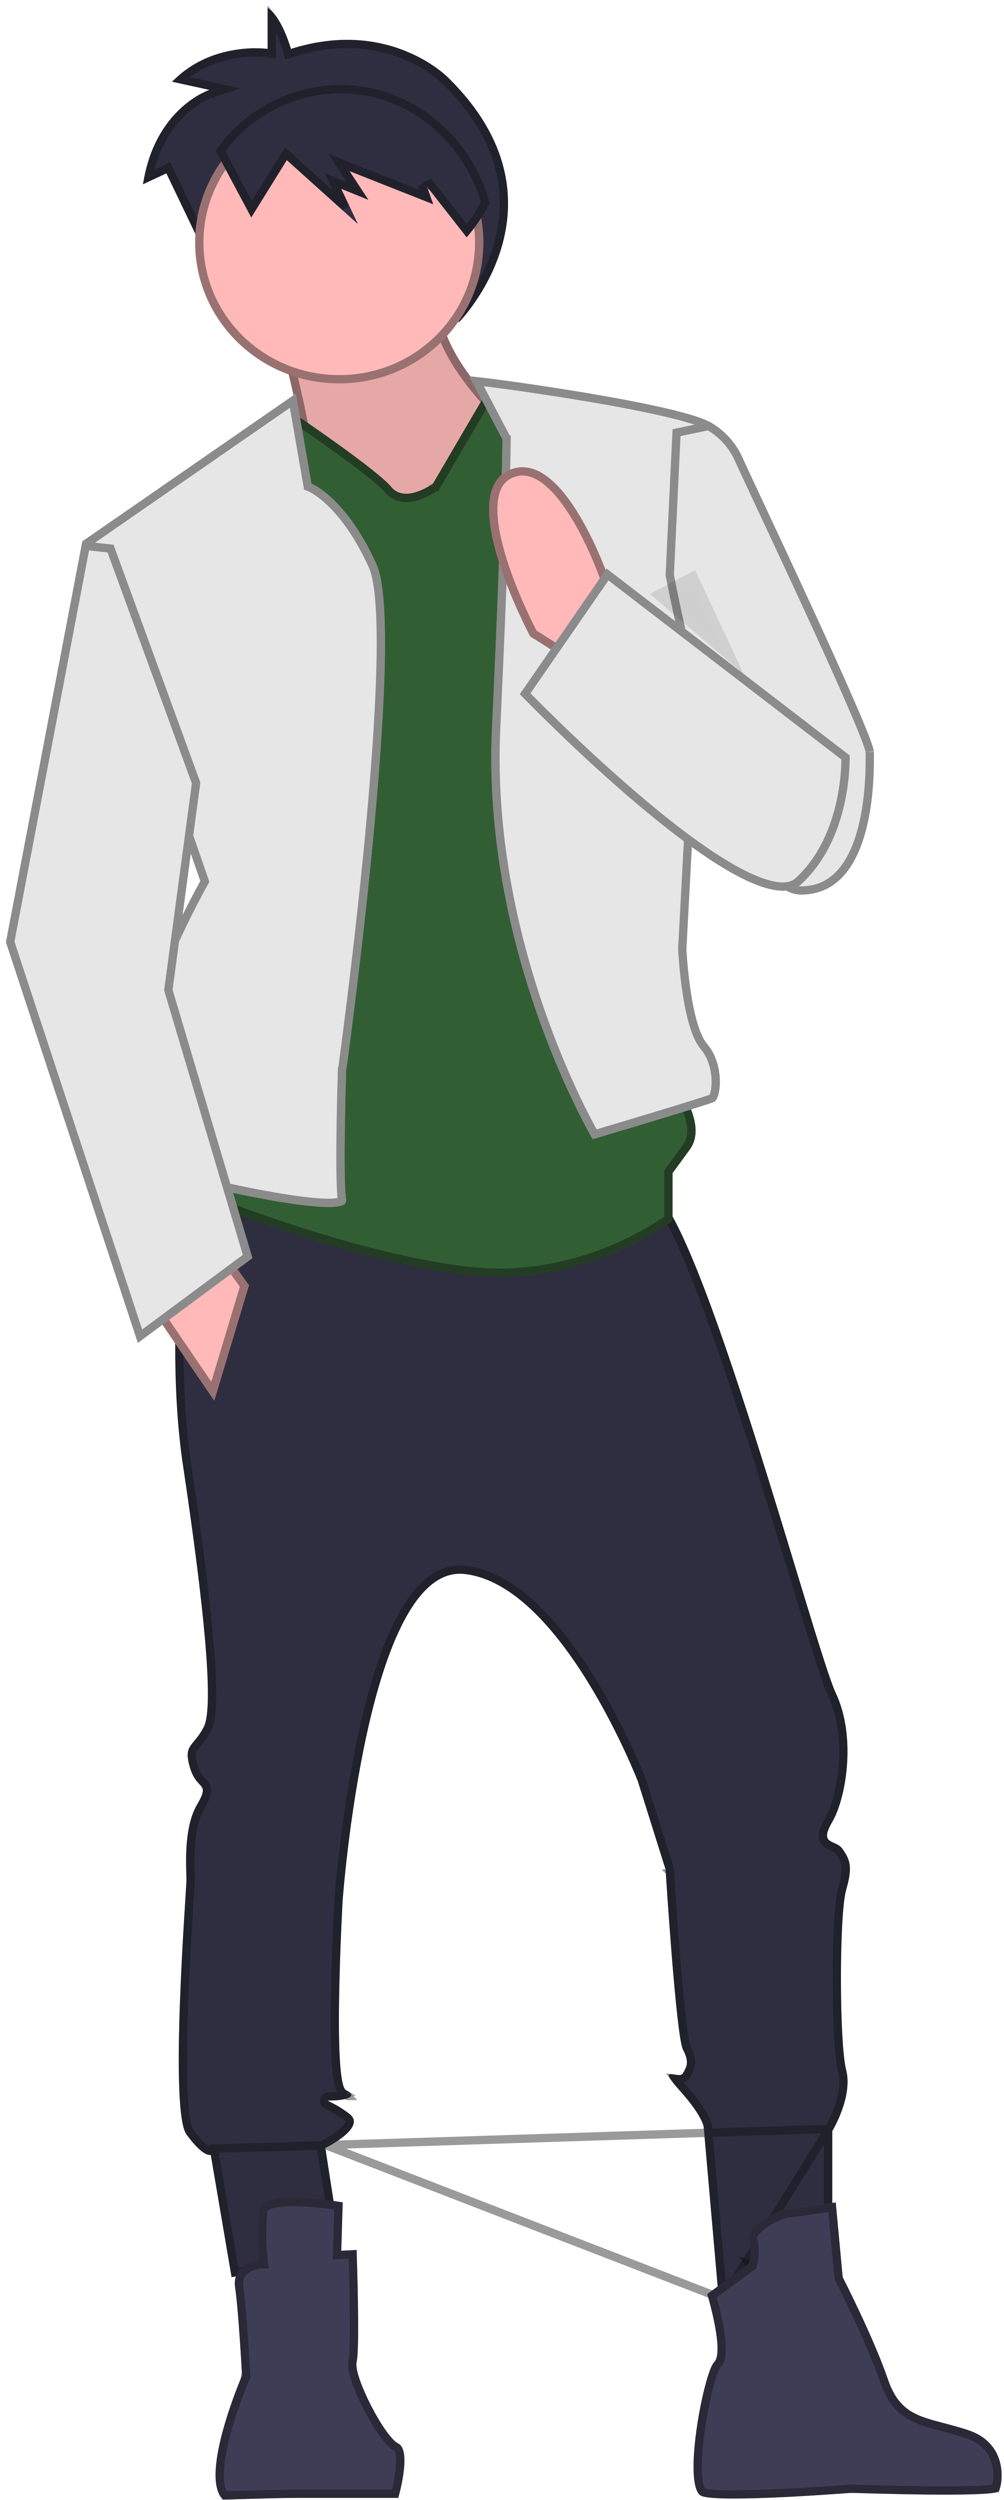 <svg width="121" height="301" viewBox="0 0 121 301" fill="none" xmlns="http://www.w3.org/2000/svg">
<g id="manafter">
<g id="Path 66">
<path d="M35.066 5.891C35.066 5.891 33.943 1.943 32.256 0.953V5.891C32.256 5.891 25.52 4.903 20.748 9.839L25.239 10.826C25.239 10.826 18.643 12.966 17.239 22.183L20.049 20.867L27.628 36.669L32.4 28.11L41.941 37.656L39.696 32.389L43.345 34.035L40.818 29.756L52.046 34.694L51.204 32.062L55.318 38.799C55.318 38.799 69.449 24.491 54.011 9.348C54.013 9.348 46.995 2.105 35.066 5.891Z" fill="#2F2E41"/>
<path d="M34.585 6.028L34.726 6.523L35.217 6.368C41.056 4.515 45.671 5.364 48.822 6.662C50.401 7.313 51.615 8.078 52.433 8.678C52.842 8.978 53.15 9.237 53.355 9.418C53.442 9.495 53.51 9.559 53.559 9.605L53.661 9.705C57.463 13.434 59.421 17.088 60.242 20.456C61.064 23.826 60.755 26.944 59.974 29.611C59.191 32.282 57.936 34.495 56.872 36.044C56.341 36.817 55.86 37.422 55.513 37.832C55.472 37.88 55.433 37.926 55.396 37.968L51.631 31.801L50.728 32.214L51.232 33.789L41.02 29.298L39.599 28.673L40.388 30.01L42.112 32.931L39.901 31.933L38.733 31.407L39.236 32.585L40.468 35.474L32.753 27.756L32.285 27.288L31.963 27.866L27.661 35.582L20.5 20.651L20.286 20.204L19.837 20.415L17.899 21.322C18.694 17.384 20.483 14.915 22.105 13.415C22.982 12.605 23.814 12.073 24.423 11.745C24.728 11.581 24.976 11.468 25.146 11.397C25.23 11.362 25.295 11.337 25.337 11.322C25.359 11.314 25.374 11.308 25.384 11.305L25.393 11.302L25.393 11.302L25.394 11.302L25.394 11.301L25.394 11.301L27.145 10.733L25.346 10.338L21.77 9.551C23.915 7.644 26.37 6.832 28.372 6.508C29.476 6.328 30.436 6.299 31.118 6.314C31.459 6.321 31.73 6.34 31.913 6.356C32.005 6.364 32.074 6.372 32.12 6.378C32.143 6.38 32.16 6.382 32.171 6.384L32.182 6.385L32.184 6.386L32.184 6.386L32.184 6.386L32.184 6.386L32.756 6.47V5.891V2.095C32.835 2.196 32.914 2.305 32.992 2.421C33.313 2.898 33.598 3.456 33.837 3.996C34.075 4.534 34.263 5.044 34.391 5.42C34.455 5.608 34.504 5.761 34.537 5.867C34.553 5.92 34.566 5.961 34.574 5.988L34.583 6.019L34.585 6.026L34.585 6.028L34.585 6.028L34.585 6.028L34.585 6.028Z" stroke="#100F0F" stroke-opacity="0.42"/>
</g>
<g id="Path 67">
<path d="M33.77 41.047C33.77 41.047 37.954 56.588 36.697 58.633C35.44 60.678 48.831 71.72 48.831 71.72L61.803 69.266L62.64 51.68C62.64 51.68 50.923 41.865 53.435 34.504L33.77 41.047Z" fill="#FFB9B9"/>
<path d="M52.715 35.27C52.385 36.983 52.696 38.764 53.346 40.471C54.116 42.49 55.377 44.451 56.7 46.159C58.026 47.87 59.429 49.344 60.499 50.389C61.035 50.913 61.488 51.33 61.808 51.617C61.938 51.733 62.046 51.828 62.129 51.901L61.322 68.848L48.97 71.185C48.874 71.105 48.743 70.996 48.58 70.859C48.218 70.554 47.701 70.116 47.085 69.584C45.853 68.52 44.224 67.081 42.636 65.58C41.045 64.076 39.508 62.521 38.45 61.224C37.919 60.573 37.527 60.008 37.306 59.561C37.195 59.337 37.139 59.165 37.12 59.042C37.111 58.983 37.113 58.944 37.116 58.921C37.118 58.91 37.12 58.903 37.121 58.899L37.122 58.896L37.123 58.895C37.249 58.689 37.321 58.437 37.364 58.182C37.408 57.921 37.429 57.621 37.432 57.295C37.438 56.643 37.375 55.843 37.266 54.961C37.048 53.195 36.639 51.044 36.194 48.968C35.748 46.89 35.263 44.878 34.889 43.386C34.703 42.64 34.544 42.023 34.431 41.593C34.41 41.513 34.391 41.44 34.374 41.373L52.715 35.27Z" stroke="#100F0F" stroke-opacity="0.42"/>
</g>
<g id="Path 68" opacity="0.1">
<path d="M33.77 41.047C33.77 41.047 37.954 56.588 36.697 58.633C35.44 60.678 48.831 71.72 48.831 71.72L61.803 69.266L62.64 51.68C62.64 51.68 50.923 41.865 53.435 34.504L33.77 41.047Z" fill="black"/>
<path d="M52.715 35.27C52.385 36.983 52.696 38.764 53.346 40.471C54.116 42.49 55.377 44.451 56.7 46.159C58.026 47.87 59.429 49.344 60.499 50.389C61.035 50.913 61.488 51.33 61.808 51.617C61.938 51.733 62.046 51.828 62.129 51.901L61.322 68.848L48.97 71.185C48.874 71.105 48.743 70.996 48.58 70.859C48.218 70.554 47.701 70.116 47.085 69.584C45.853 68.52 44.224 67.081 42.636 65.58C41.045 64.076 39.508 62.521 38.45 61.224C37.919 60.573 37.527 60.008 37.306 59.561C37.195 59.337 37.139 59.165 37.12 59.042C37.111 58.983 37.113 58.944 37.116 58.921C37.118 58.91 37.12 58.903 37.121 58.899L37.122 58.896L37.123 58.895C37.249 58.689 37.321 58.437 37.364 58.182C37.408 57.921 37.429 57.621 37.432 57.295C37.438 56.643 37.375 55.843 37.266 54.961C37.048 53.195 36.639 51.044 36.194 48.968C35.748 46.89 35.263 44.878 34.889 43.386C34.703 42.64 34.544 42.023 34.431 41.593C34.41 41.513 34.391 41.44 34.374 41.373L52.715 35.27Z" stroke="#100F0F" stroke-opacity="0.42"/>
</g>
<g id="Path 69">
<path d="M22.891 139.202C22.891 139.202 19.543 159.651 22.053 176.419C24.564 193.186 25.82 205.455 24.564 207.909C23.308 210.363 22.053 209.954 22.891 212.817C23.728 215.68 25.401 214.453 23.728 217.315C22.054 220.178 22.473 225.086 22.473 226.313C22.473 227.539 20.381 254.123 22.473 256.986C24.565 259.848 25.399 259.439 25.399 259.439L27.91 274.162L41.3 272.118L39.208 258.621C39.208 258.621 44.229 256.167 42.135 254.532C40.041 252.896 38.787 252.896 40.043 252.896C41.298 252.896 43.391 252.487 41.716 251.669C40.042 250.851 41.298 228.766 41.298 228.766C41.298 228.766 44.225 188.278 55.943 189.505C67.661 190.733 76.867 214.453 76.867 214.453L80.215 225.087C80.215 225.087 81.47 245.126 82.307 246.762C83.144 248.398 82.726 248.807 82.307 249.622C81.888 250.438 78.959 248.395 81.888 251.667C84.818 254.939 84.815 256.166 84.815 256.166L86.698 277.637L100.302 269.258V256.579C100.302 256.579 102.812 252.49 101.975 249.218C101.138 245.946 101.138 230.405 101.975 227.543C102.812 224.68 102.394 223.862 101.557 222.635C100.72 221.408 98.63 222.226 100.301 219.363C101.972 216.5 103.228 209.139 100.72 203.822C98.211 198.505 84.4 146.157 78.543 143.292C72.685 140.427 22.891 139.202 22.891 139.202Z" fill="#2F2E41"/>
<path d="M25.78 258.696L25.892 259.355L28.32 273.594L40.729 271.699L38.714 258.698L38.658 258.334L25.78 258.696ZM25.78 258.696L25.247 258.957C25.206 258.952 25.112 258.93 24.959 258.847C24.583 258.642 23.904 258.097 22.876 256.691C22.798 256.583 22.703 256.378 22.609 256.047C22.518 255.724 22.437 255.314 22.367 254.825C22.228 253.848 22.139 252.59 22.09 251.141C21.992 248.244 22.057 244.629 22.188 241.054C22.318 237.481 22.514 233.958 22.677 231.25C22.737 230.262 22.793 229.377 22.839 228.636C22.919 227.364 22.973 226.519 22.973 226.313C22.973 226.135 22.965 225.9 22.956 225.618C22.932 224.845 22.896 223.719 22.972 222.458C23.075 220.738 23.384 218.894 24.159 217.568C24.578 216.852 24.828 216.327 24.911 215.904C24.955 215.679 24.956 215.467 24.902 215.262C24.849 215.058 24.75 214.896 24.647 214.762C24.558 214.645 24.461 214.541 24.361 214.432C24.033 214.079 23.664 213.68 23.37 212.677C23.168 211.983 23.106 211.534 23.122 211.212C23.136 210.91 23.22 210.701 23.362 210.482C23.469 210.317 23.593 210.168 23.753 209.977C23.839 209.874 23.936 209.758 24.046 209.621C24.341 209.251 24.676 208.788 25.009 208.137C25.205 207.754 25.332 207.227 25.415 206.606C25.5 205.975 25.545 205.207 25.555 204.317C25.575 202.537 25.455 200.231 25.219 197.489C24.747 192.003 23.804 184.732 22.548 176.345C21.301 168.014 21.507 158.752 22.029 151.559C22.29 147.965 22.629 144.894 22.903 142.722C23.04 141.636 23.16 140.775 23.246 140.186C23.273 140.001 23.297 139.843 23.317 139.714L23.438 139.717C23.804 139.726 24.341 139.741 25.027 139.76C26.4 139.8 28.367 139.859 30.746 139.938C35.504 140.098 41.908 140.34 48.495 140.672C55.083 141.004 61.848 141.425 67.329 141.942C70.07 142.2 72.484 142.482 74.391 142.787C76.32 143.096 77.667 143.42 78.323 143.741C78.587 143.87 78.927 144.171 79.335 144.693C79.736 145.206 80.172 145.893 80.636 146.738C81.565 148.428 82.586 150.707 83.662 153.397C85.813 158.773 88.162 165.737 90.411 172.79C92.234 178.51 93.989 184.28 95.516 189.299C95.871 190.467 96.213 191.594 96.542 192.67C97.411 195.52 98.18 198.016 98.811 199.966C99.438 201.904 99.937 203.336 100.267 204.035C101.473 206.591 101.784 209.667 101.579 212.476C101.373 215.293 100.654 217.767 99.869 219.111C99.444 219.839 99.211 220.408 99.176 220.872C99.157 221.117 99.193 221.346 99.294 221.553C99.394 221.758 99.542 221.906 99.692 222.016C99.838 222.123 99.999 222.203 100.14 222.269C100.206 222.3 100.264 222.325 100.318 222.35C100.396 222.385 100.468 222.417 100.553 222.458C100.811 222.584 101.007 222.716 101.144 222.917C101.557 223.523 101.812 223.953 101.899 224.548C101.988 225.157 101.907 225.995 101.495 227.402C101.267 228.183 101.109 229.75 101.005 231.65C100.9 233.572 100.847 235.894 100.847 238.227C100.847 240.559 100.9 242.907 101.005 244.88C101.109 246.836 101.267 248.469 101.491 249.342C101.871 250.829 101.495 252.551 100.983 253.954C100.73 254.646 100.451 255.24 100.236 255.662C100.128 255.872 100.037 256.038 99.973 256.151C99.941 256.207 99.916 256.25 99.899 256.278L99.881 256.309L99.876 256.317L99.876 256.318M25.78 258.696L99.876 256.318M38.989 258.172L38.989 258.172L38.989 258.172ZM38.989 258.172L38.989 258.172L38.991 258.171L39 258.166L39.038 258.147C39.072 258.13 39.123 258.104 39.186 258.07C39.315 258.003 39.496 257.904 39.708 257.78C40.134 257.532 40.671 257.189 41.139 256.804C41.622 256.407 41.967 256.015 42.094 255.682C42.153 255.528 42.157 255.41 42.129 255.313C42.102 255.215 42.026 255.081 41.827 254.926C40.822 254.141 40.022 253.75 39.615 253.551L39.613 253.55L39.598 253.542C39.507 253.498 39.414 253.452 39.347 253.413L39.347 253.413C39.32 253.398 39.248 253.355 39.185 253.288C39.156 253.257 39.076 253.166 39.05 253.023C39.015 252.835 39.089 252.668 39.197 252.563C39.281 252.482 39.37 252.45 39.405 252.438C39.449 252.424 39.488 252.417 39.514 252.413C39.566 252.405 39.621 252.401 39.667 252.4C39.759 252.396 39.885 252.396 40.032 252.396H40.043C40.575 252.396 41.224 252.317 41.629 252.187C41.59 252.165 41.546 252.142 41.497 252.118C41.211 251.979 41.06 251.683 40.972 251.463C40.871 251.212 40.792 250.896 40.726 250.541C40.594 249.827 40.505 248.872 40.445 247.772C40.327 245.568 40.327 242.716 40.379 239.902C40.432 237.084 40.537 234.294 40.628 232.208C40.674 231.165 40.717 230.298 40.748 229.691C40.763 229.388 40.776 229.15 40.785 228.988L40.795 228.802L40.798 228.754L40.798 228.742L40.799 228.739L40.799 228.738C40.799 228.738 40.799 228.738 41.298 228.766M38.989 258.172L87.126 276.786M87.126 276.786L85.314 256.135C85.314 256.134 85.314 256.133 85.314 256.133C85.314 256.127 85.314 256.122 85.313 256.116C85.312 256.094 85.309 256.068 85.305 256.037C85.296 255.974 85.28 255.893 85.252 255.791C85.196 255.587 85.091 255.299 84.896 254.916C84.505 254.151 83.745 252.991 82.261 251.334C81.853 250.878 81.574 250.542 81.391 250.298C81.462 250.308 81.536 250.318 81.609 250.324C81.771 250.338 81.974 250.344 82.17 250.295C82.379 250.243 82.615 250.117 82.752 249.851C82.784 249.789 82.819 249.724 82.856 249.656C83.021 249.353 83.219 248.99 83.274 248.563C83.345 248.007 83.189 247.387 82.752 246.534C82.73 246.491 82.687 246.369 82.633 246.135C82.581 245.914 82.527 245.627 82.47 245.281C82.358 244.588 82.241 243.681 82.124 242.63C81.889 240.529 81.655 237.876 81.445 235.271C81.237 232.666 81.054 230.112 80.923 228.209C80.858 227.258 80.805 226.469 80.769 225.918C80.751 225.643 80.738 225.427 80.728 225.28L80.718 225.113L80.715 225.07L80.714 225.059L80.714 225.056L80.714 225.056C80.714 225.055 80.714 225.055 80.215 225.087L80.714 225.055L80.71 224.994L80.692 224.936L77.344 214.303L77.339 214.287L77.333 214.272L76.867 214.453C77.333 214.272 77.333 214.272 77.333 214.272L77.333 214.271L77.331 214.267L77.326 214.254L77.305 214.201C77.287 214.155 77.26 214.087 77.225 213.999C77.153 213.823 77.048 213.565 76.909 213.237C76.633 212.581 76.225 211.644 75.699 210.516C74.647 208.262 73.121 205.24 71.225 202.176C69.33 199.116 67.055 195.997 64.501 193.56C61.953 191.128 59.082 189.331 55.995 189.008C52.728 188.666 50.201 191.246 48.269 194.888C46.315 198.572 44.839 203.571 43.738 208.568C42.635 213.574 41.901 218.614 41.442 222.399C41.212 224.293 41.052 225.874 40.949 226.983C40.897 227.537 40.86 227.973 40.835 228.271C40.823 228.42 40.814 228.535 40.808 228.612L40.801 228.7L40.8 228.722L40.799 228.728L40.799 228.73C40.799 228.73 40.799 228.73 41.298 228.766M87.126 276.786L99.802 268.978V256.579V256.438L99.875 256.318L99.875 256.318L99.875 256.318L99.876 256.318M87.126 276.786L99.876 256.318M41.298 228.766L40.799 228.73L40.799 228.738L41.298 228.766ZM41.873 252.359C41.872 252.359 41.872 252.358 41.87 252.356C41.872 252.358 41.873 252.359 41.873 252.359Z" stroke="#100F0F" stroke-opacity="0.42"/>
</g>
<g id="Path 70">
<path d="M41.302 265.165C41.302 265.165 31.678 263.529 31.259 265.983C31.03 268.022 31.03 270.079 31.259 272.118C31.259 272.118 27.912 272.527 28.333 275.389C28.754 278.252 29.17 286.023 29.17 286.023C29.17 286.023 23.939 298.088 26.868 300.951C26.897 300.979 32.646 300.746 35.951 300.746H47.999C47.999 300.746 49.673 295.021 47.999 294.203C46.325 293.385 42.559 286.022 42.978 284.388C43.396 282.754 42.978 270.891 42.978 270.891L41.13 270.993L41.302 265.165Z" fill="#3F3D56"/>
<path d="M29.17 286.023C29.669 285.996 29.669 285.996 29.669 285.996L29.669 285.996L29.669 285.995L29.669 285.99L29.668 285.973L29.664 285.908L29.65 285.655C29.638 285.437 29.62 285.122 29.597 284.735C29.552 283.96 29.486 282.898 29.408 281.746C29.252 279.449 29.041 276.771 28.827 275.317C28.737 274.705 28.851 274.257 29.045 273.921C29.244 273.576 29.549 273.312 29.891 273.111C30.233 272.911 30.593 272.785 30.873 272.709C31.012 272.671 31.128 272.647 31.207 272.632C31.246 272.625 31.275 272.621 31.295 272.618H31.819L31.756 272.062C31.531 270.066 31.531 268.052 31.755 266.056C31.779 265.934 31.861 265.803 32.077 265.667C32.307 265.523 32.651 265.401 33.103 265.311C34.005 265.131 35.199 265.103 36.417 265.154C37.627 265.204 38.828 265.33 39.729 265.444C40.165 265.499 40.53 265.551 40.789 265.59L40.63 270.979L40.614 271.522L41.157 271.493L42.495 271.419C42.495 271.419 42.495 271.42 42.495 271.421C42.506 271.748 42.521 272.217 42.537 272.785C42.569 273.921 42.609 275.453 42.635 277.035C42.661 278.618 42.674 280.248 42.654 281.582C42.645 282.25 42.627 282.839 42.599 283.309C42.57 283.793 42.532 284.112 42.493 284.264C42.413 284.577 42.444 284.959 42.513 285.336C42.585 285.728 42.713 286.178 42.878 286.658C43.208 287.619 43.702 288.741 44.259 289.829C44.816 290.918 45.442 291.987 46.04 292.841C46.339 293.268 46.636 293.649 46.919 293.954C47.194 294.25 47.487 294.509 47.78 294.652C47.951 294.736 48.133 295.004 48.209 295.63C48.28 296.219 48.234 296.962 48.131 297.714C48.03 298.459 47.877 299.183 47.748 299.723C47.699 299.928 47.654 300.105 47.617 300.246H35.951C34.29 300.246 32.02 300.305 30.166 300.359C29.608 300.376 29.085 300.392 28.628 300.406C28.327 300.415 28.055 300.424 27.82 300.431C27.523 300.44 27.285 300.447 27.12 300.45C27.109 300.45 27.099 300.451 27.089 300.451C26.617 299.865 26.42 298.832 26.492 297.436C26.567 295.956 26.936 294.22 27.402 292.548C27.868 290.88 28.425 289.297 28.866 288.13C29.087 287.546 29.278 287.068 29.413 286.736C29.481 286.57 29.535 286.441 29.572 286.353C29.591 286.31 29.605 286.276 29.614 286.254L29.625 286.229L29.628 286.223L29.628 286.222L29.628 286.222L29.17 286.023ZM29.17 286.023L29.669 285.996L29.675 286.114L29.628 286.222L29.17 286.023Z" stroke="#100F0F" stroke-opacity="0.42"/>
</g>
<g id="Path 71">
<path d="M90.259 272.527L85.238 276.208C85.238 276.208 87.33 283.16 86.075 284.389C84.82 285.618 82.1 299.726 84.612 300.543C87.123 301.361 102.604 300.134 102.604 300.134C102.604 300.134 119.97 300.747 120.388 299.93C120.806 299.112 121.643 294.204 116.622 292.568C111.601 290.933 108.672 291.342 106.998 286.434C105.325 281.525 101.558 274.165 101.558 274.165L100.721 265.167C100.721 265.167 95.7 265.986 94.863 265.986C94.026 265.986 89.842 268.03 90.26 269.667C90.515 270.604 90.514 271.59 90.259 272.527V272.527Z" fill="#3F3D56"/>
<path d="M102.604 300.134C102.565 299.636 102.565 299.636 102.565 299.636L102.564 299.636L102.562 299.636L102.554 299.637L102.521 299.639L102.392 299.649C102.278 299.658 102.111 299.671 101.897 299.687C101.47 299.719 100.856 299.763 100.112 299.814C98.624 299.916 96.613 300.044 94.525 300.146C92.437 300.248 90.275 300.324 88.483 300.324C87.586 300.324 86.787 300.305 86.139 300.262C85.478 300.217 85.016 300.149 84.766 300.068C84.678 300.039 84.521 299.918 84.374 299.499C84.233 299.098 84.142 298.529 84.103 297.82C84.027 296.409 84.166 294.567 84.426 292.689C84.685 290.815 85.061 288.93 85.448 287.442C85.641 286.698 85.836 286.061 86.017 285.578C86.108 285.336 86.192 285.141 86.269 284.993C86.349 284.837 86.404 284.766 86.425 284.746C86.685 284.491 86.818 284.134 86.889 283.785C86.963 283.426 86.984 283.012 86.974 282.58C86.953 281.714 86.803 280.699 86.618 279.742C86.432 278.782 86.207 277.863 86.029 277.186C85.944 276.865 85.87 276.597 85.816 276.404L90.555 272.93L90.259 272.527L90.742 272.658C91.02 271.637 91.021 270.562 90.744 269.54C90.7 269.364 90.761 269.096 91.072 268.719C91.372 268.352 91.835 267.976 92.364 267.631C92.888 267.29 93.451 266.996 93.93 266.79C94.169 266.686 94.382 266.607 94.554 266.555C94.738 266.499 94.836 266.486 94.863 266.486C95.112 266.486 95.618 266.429 96.196 266.354C96.789 266.276 97.499 266.173 98.18 266.071C98.862 265.968 99.517 265.866 100.002 265.789C100.1 265.774 100.19 265.759 100.273 265.746L101.061 274.211L101.069 274.307L101.113 274.392L101.558 274.165L101.113 274.392L101.113 274.393L101.114 274.394L101.116 274.397L101.124 274.413L101.155 274.475C101.183 274.53 101.224 274.611 101.277 274.715C101.383 274.925 101.536 275.231 101.725 275.613C102.103 276.377 102.624 277.448 103.198 278.671C104.347 281.122 105.697 284.168 106.525 286.595C106.958 287.866 107.483 288.822 108.124 289.561C108.768 290.302 109.511 290.802 110.347 291.183C111.174 291.56 112.101 291.825 113.107 292.093C113.273 292.138 113.443 292.182 113.615 292.228C114.489 292.458 115.432 292.707 116.467 293.044C118.797 293.803 119.729 295.291 120.058 296.672C120.226 297.375 120.239 298.06 120.184 298.616C120.14 299.063 120.056 299.398 119.991 299.584C119.991 299.584 119.99 299.584 119.989 299.584C119.873 299.615 119.693 299.647 119.444 299.677C118.951 299.736 118.255 299.778 117.416 299.807C115.741 299.864 113.54 299.864 111.345 299.839C109.152 299.813 106.971 299.762 105.338 299.717C104.522 299.695 103.842 299.674 103.367 299.659C103.13 299.652 102.943 299.645 102.816 299.641L102.672 299.636L102.634 299.635L102.625 299.635L102.623 299.634L102.622 299.634C102.622 299.634 102.622 299.634 102.604 300.134ZM102.604 300.134L102.622 299.634L102.593 299.633L102.565 299.636L102.604 300.134Z" stroke="#100F0F" stroke-opacity="0.42"/>
</g>
<g id="Ellipse 12">
<path d="M40.883 46.161C50.474 46.161 58.249 38.562 58.249 29.189C58.249 19.815 50.474 12.216 40.883 12.216C31.293 12.216 23.518 19.815 23.518 29.189C23.518 38.562 31.293 46.161 40.883 46.161Z" fill="#FFB9B9"/>
<path d="M57.749 29.189C57.749 38.276 50.209 45.661 40.883 45.661C31.558 45.661 24.018 38.276 24.018 29.189C24.018 20.102 31.558 12.716 40.883 12.716C50.209 12.716 57.749 20.102 57.749 29.189Z" stroke="#100F0F" stroke-opacity="0.42"/>
</g>
<g id="Path 72">
<path d="M52.181 58.226L58.458 47.503C58.458 47.503 73.103 46.775 73.941 48.411C74.778 50.047 81.891 131.025 81.891 131.025C81.891 131.025 85.239 135.523 83.146 138.386L81.054 141.247V146.972C81.054 146.972 70.593 155.154 56.366 153.516C42.14 151.878 24.147 144.519 24.147 144.519L27.913 121.616L27.494 54.136L35.924 50.12C35.924 50.12 45.486 56.59 47.159 58.635C48.833 60.679 52.181 58.226 52.181 58.226Z" fill="#325E33"/>
<path d="M52.181 58.226L52.477 58.629L52.561 58.568L52.613 58.479L58.753 47.99C58.849 47.986 58.968 47.981 59.11 47.975C59.511 47.958 60.084 47.936 60.775 47.915C62.158 47.872 64.008 47.832 65.882 47.843C67.76 47.855 69.649 47.917 71.114 48.076C71.849 48.156 72.457 48.258 72.898 48.383C73.119 48.446 73.28 48.509 73.387 48.569C73.449 48.603 73.479 48.628 73.492 48.64C73.494 48.647 73.497 48.656 73.499 48.667C73.512 48.717 73.528 48.789 73.546 48.885C73.582 49.075 73.624 49.341 73.673 49.679C73.77 50.355 73.889 51.304 74.026 52.488C74.3 54.855 74.646 58.149 75.038 62.059C75.823 69.879 76.79 80.153 77.732 90.377C78.673 100.601 79.588 110.774 80.268 118.391C80.608 122.199 80.889 125.369 81.085 127.586C81.184 128.695 81.26 129.565 81.313 130.159L81.372 130.836L81.388 131.01L81.391 131.054L81.392 131.065L81.393 131.067C81.393 131.068 81.393 131.068 81.891 131.025L81.393 131.068L81.405 131.209L81.49 131.323L81.49 131.323L81.49 131.323L81.49 131.323L81.491 131.324L81.496 131.332L81.521 131.366C81.543 131.397 81.576 131.444 81.617 131.505C81.7 131.627 81.818 131.806 81.953 132.03C82.224 132.481 82.563 133.106 82.837 133.813C83.399 135.26 83.629 136.878 82.742 138.091C82.742 138.091 82.742 138.091 82.742 138.091L80.65 140.951L80.554 141.083V141.247V146.722C80.484 146.773 80.396 146.837 80.289 146.912C79.983 147.127 79.527 147.434 78.935 147.799C77.75 148.53 76.021 149.489 73.852 150.397C69.512 152.215 63.428 153.825 56.423 153.019C49.36 152.206 41.343 149.969 35.076 147.928C31.946 146.908 29.26 145.939 27.356 145.226C26.404 144.869 25.648 144.576 25.131 144.373C24.963 144.307 24.821 144.251 24.705 144.204L28.406 121.697L28.413 121.655L28.413 121.613L27.996 54.451L35.88 50.694C35.931 50.729 35.99 50.769 36.056 50.815C36.32 50.995 36.699 51.255 37.159 51.574C38.08 52.211 39.325 53.082 40.621 54.016C41.919 54.951 43.264 55.946 44.388 56.834C45.526 57.733 46.394 58.489 46.772 58.951C47.819 60.23 49.365 60.044 50.46 59.67C51.024 59.477 51.526 59.218 51.884 59.01C52.063 58.905 52.209 58.812 52.311 58.744C52.362 58.71 52.402 58.682 52.43 58.663L52.463 58.639L52.472 58.633L52.475 58.631L52.476 58.63L52.477 58.63C52.477 58.63 52.477 58.629 52.181 58.226Z" stroke="#100F0F" stroke-opacity="0.42"/>
</g>
<g id="Path 73">
<path d="M37.536 58.226L35.653 47.388L9.918 65.181L24.143 106.079C24.143 106.079 15.355 121.62 17.029 127.345C18.703 133.071 19.54 141.659 19.54 141.659C19.54 141.659 42.135 147.385 41.717 144.52C41.299 141.655 41.717 128.979 41.717 128.979C41.717 128.979 49.034 76.016 45.375 67.939C41.716 59.862 37.536 58.226 37.536 58.226Z" fill="#E6E6E6"/>
<path d="M41.717 128.979C41.217 128.962 41.217 128.962 41.217 128.962L41.217 128.963L41.217 128.965L41.217 128.972L41.216 128.999L41.213 129.106C41.21 129.2 41.205 129.338 41.2 129.514C41.189 129.867 41.175 130.374 41.158 130.991C41.126 132.225 41.087 133.901 41.06 135.667C41.009 139.16 41.006 143.077 41.219 144.573C41.168 144.614 41.039 144.678 40.784 144.729C40.275 144.833 39.482 144.849 38.461 144.783C36.434 144.651 33.674 144.209 30.879 143.673C28.09 143.138 25.286 142.513 23.177 142.022C22.124 141.777 21.244 141.565 20.629 141.414C20.371 141.351 20.16 141.299 20.002 141.259C20 141.248 19.999 141.237 19.998 141.226C19.972 140.979 19.932 140.619 19.88 140.17C19.775 139.271 19.617 138.014 19.407 136.577C18.988 133.708 18.356 130.102 17.509 127.205C17.132 125.913 17.333 123.984 17.918 121.733C18.498 119.506 19.428 117.052 20.417 114.763C21.405 112.476 22.446 110.365 23.24 108.826C23.637 108.056 23.972 107.43 24.208 106.996C24.325 106.78 24.418 106.611 24.482 106.497C24.513 106.44 24.538 106.397 24.554 106.368L24.572 106.335L24.577 106.327L24.578 106.325L24.578 106.325L24.143 106.079L24.578 106.325L24.689 106.128L24.615 105.914L10.516 65.376L35.294 48.244L37.043 58.312L37.091 58.589L37.352 58.691L37.352 58.691L37.352 58.691L37.352 58.691L37.353 58.691L37.355 58.693C37.36 58.694 37.369 58.698 37.381 58.703C37.406 58.715 37.446 58.733 37.499 58.76C37.607 58.813 37.771 58.901 37.982 59.032C38.403 59.295 39.014 59.731 39.74 60.417C41.192 61.788 43.115 64.162 44.919 68.145C45.336 69.065 45.619 70.695 45.769 72.914C45.918 75.113 45.933 77.827 45.847 80.87C45.676 86.954 45.106 94.319 44.42 101.44C43.735 108.559 42.935 115.427 42.307 120.516C41.993 123.06 41.721 125.159 41.529 126.622C41.432 127.353 41.355 127.926 41.303 128.315C41.276 128.51 41.256 128.659 41.242 128.759L41.227 128.872L41.223 128.901L41.222 128.908L41.222 128.91C41.222 128.91 41.222 128.91 41.717 128.979ZM41.717 128.979L41.217 128.962L41.218 128.936L41.222 128.91L41.717 128.979Z" stroke="#100F0F" stroke-opacity="0.42"/>
</g>
<g id="Path 74">
<path d="M60.55 52.909L56.575 45.343C56.575 45.106 84.818 48.925 86.077 51.273L82.727 114.255C82.727 114.255 83.146 123.252 85.238 125.706C87.33 128.16 86.912 132.25 86.075 132.659C85.239 133.068 71.43 137.157 71.43 137.157C71.43 137.157 58.04 114.664 59.295 87.669C60.551 60.674 60.55 52.909 60.55 52.909Z" fill="#E6E6E6"/>
<path d="M60.55 52.909L61.05 52.909L61.05 52.786L60.992 52.677L57.431 45.897C57.525 45.907 57.627 45.918 57.735 45.931C58.505 46.016 59.608 46.154 60.94 46.335C63.603 46.696 67.167 47.223 70.77 47.832C74.375 48.44 78.01 49.128 80.818 49.808C82.224 50.149 83.409 50.485 84.275 50.803C84.709 50.963 85.048 51.114 85.291 51.252C85.412 51.32 85.499 51.381 85.559 51.431C85.562 51.434 85.565 51.436 85.567 51.438L82.228 114.229L82.227 114.254L82.228 114.279L82.727 114.255C82.228 114.279 82.228 114.279 82.228 114.279L82.228 114.279L82.228 114.281L82.228 114.286L82.229 114.306L82.233 114.384C82.237 114.452 82.243 114.551 82.25 114.678C82.266 114.931 82.291 115.296 82.327 115.74C82.4 116.629 82.518 117.841 82.703 119.131C82.888 120.42 83.14 121.799 83.482 123.017C83.819 124.217 84.26 125.33 84.858 126.031C85.808 127.145 86.206 128.659 86.255 129.968C86.28 130.619 86.217 131.196 86.107 131.619C86.052 131.832 85.989 131.991 85.929 132.098C85.883 132.181 85.852 132.209 85.847 132.213C85.769 132.249 85.504 132.344 85.049 132.495C84.595 132.644 83.99 132.837 83.285 133.057C81.875 133.497 80.072 134.046 78.294 134.583C76.517 135.119 74.765 135.643 73.458 136.033C72.804 136.227 72.262 136.389 71.882 136.501L71.666 136.566C71.573 136.401 71.448 136.178 71.296 135.899C70.936 135.237 70.421 134.259 69.807 133.001C68.578 130.485 66.951 126.847 65.363 122.369C62.186 113.409 59.171 101.104 59.795 87.692C60.423 74.193 60.736 65.5 60.893 60.181C60.972 57.521 61.011 55.705 61.03 54.553C61.04 53.977 61.045 53.567 61.047 53.3C61.049 53.167 61.049 53.07 61.05 53.005L61.05 52.934L61.05 52.916L61.05 52.911L61.05 52.91V52.909C61.05 52.909 61.05 52.909 60.55 52.909Z" stroke="#100F0F" stroke-opacity="0.42"/>
</g>
<g id="Path 75">
<path d="M81.054 51.682L85.486 50.76C87.22 51.714 88.599 53.182 89.423 54.953C90.678 57.814 105.323 88.489 105.323 90.534C105.323 92.579 105.742 107.711 96.536 107.711C87.33 107.711 80.217 69.267 80.217 69.267L81.054 51.682Z" fill="#E6E6E6"/>
<path d="M85.404 51.288C86.97 52.191 88.214 53.543 88.967 55.16C89.258 55.821 90.245 57.93 91.595 60.813C93.201 64.244 95.321 68.771 97.39 73.259C99.299 77.399 101.167 81.511 102.557 84.713C103.252 86.315 103.826 87.685 104.225 88.716C104.425 89.232 104.579 89.657 104.682 89.981C104.734 90.143 104.771 90.274 104.795 90.375C104.806 90.425 104.814 90.464 104.819 90.494C104.823 90.525 104.823 90.537 104.823 90.534C104.823 90.606 104.824 90.693 104.825 90.794C104.832 92.154 104.854 96.073 103.898 99.764C103.384 101.747 102.599 103.619 101.415 104.987C100.245 106.339 98.679 107.211 96.536 107.211C95.568 107.211 94.569 106.706 93.541 105.701C92.516 104.699 91.511 103.246 90.541 101.465C88.604 97.906 86.864 93.138 85.402 88.343C83.943 83.554 82.769 78.761 81.96 75.164C81.555 73.366 81.242 71.868 81.031 70.82C80.924 70.296 80.844 69.885 80.79 69.604C80.763 69.464 80.742 69.357 80.729 69.285L80.719 69.233L81.535 52.093L85.404 51.288Z" stroke="#100F0F" stroke-opacity="0.42"/>
</g>
<g id="Path 76">
<path d="M18.288 157.606L25.82 168.648L30.004 154.745L27.077 150.656L18.288 157.606Z" fill="#FFB9B9"/>
<path d="M18.963 157.709L26.976 151.373L29.454 154.836L25.643 167.501L18.963 157.709Z" stroke="#100F0F" stroke-opacity="0.42"/>
</g>
<g id="Path 77">
<path d="M13.685 65.587L9.919 65.178L0.713 113.437L16.614 161.695L30.422 151.471L20.799 119.162L24.146 94.215L13.685 65.587Z" fill="#E6E6E6"/>
<path d="M20.303 119.096L20.289 119.202L20.319 119.305L29.843 151.278L16.872 160.882L1.228 113.403L10.324 65.725L13.322 66.05L23.634 94.271L20.303 119.096Z" stroke="#100F0F" stroke-opacity="0.42"/>
</g>
<g id="Path 78">
<path d="M59.013 24.4C56.713 16.209 49.523 10.23 41.003 10.23C38.032 10.26 35.113 10.995 32.497 12.371C29.881 13.748 27.646 15.725 25.985 18.133L30.282 26.18L34.566 19.277L43.134 26.977L41.118 22.729L44.396 24.056L42.128 20.605L52.208 24.587L51.452 22.463L56.24 28.57C57.353 27.309 58.285 25.906 59.013 24.4V24.4Z" fill="#2F2E41"/>
<path d="M41.005 10.73C49.216 10.731 56.18 16.451 58.479 24.353C57.873 25.574 57.127 26.724 56.256 27.78L51.845 22.154L50.98 22.631L51.367 23.718L42.312 20.14L40.843 19.559L41.71 20.879L43.098 22.991L41.306 22.265L40.116 21.784L40.666 22.943L41.613 24.938L34.9 18.905L34.456 18.506L34.141 19.014L30.314 25.18L26.571 18.169C28.166 15.941 30.275 14.106 32.73 12.814C35.274 11.475 38.114 10.759 41.005 10.73Z" stroke="#100F0F" stroke-opacity="0.42"/>
</g>
<g id="Path 79" opacity="0.1">
<path d="M78.334 71.517L89.608 81.125L83.773 68.653L78.334 71.517Z" fill="black"/>
<path d="M83.543 69.34L88.179 79.25L79.22 71.616L83.543 69.34Z" stroke="#100F0F" stroke-opacity="0.42"/>
</g>
<g id="Path 81">
<path d="M73.521 70.086C73.521 70.086 68.082 53.727 61.387 56.59C54.692 59.453 63.898 76.629 63.898 76.629L69.756 80.31L73.521 70.086Z" fill="#FFB9B9"/>
<path d="M72.991 70.08L69.5 79.559L64.277 76.277C64.266 76.256 64.253 76.232 64.239 76.205C64.174 76.081 64.08 75.897 63.962 75.661C63.725 75.191 63.395 74.514 63.018 73.692C62.265 72.048 61.332 69.832 60.608 67.533C59.882 65.225 59.379 62.875 59.454 60.948C59.529 59.024 60.166 57.656 61.583 57.05C63.032 56.43 64.435 56.822 65.8 57.885C67.177 58.959 68.447 60.671 69.534 62.518C70.616 64.357 71.495 66.289 72.105 67.765C72.409 68.503 72.645 69.124 72.805 69.561C72.885 69.779 72.946 69.951 72.986 70.067C72.988 70.072 72.989 70.076 72.991 70.08Z" stroke="#100F0F" stroke-opacity="0.42"/>
</g>
<g id="Path 82">
<path d="M102.394 90.944L73.103 68.45L62.642 83.583C62.642 83.583 90.259 112.211 96.534 106.485C102.81 100.76 102.394 90.944 102.394 90.944Z" fill="#E6E6E6"/>
<path d="M63.287 83.529L73.215 69.167L101.899 91.194C101.899 91.246 101.9 91.307 101.899 91.375C101.898 91.647 101.89 92.043 101.862 92.538C101.804 93.528 101.662 94.908 101.328 96.462C100.659 99.581 99.227 103.351 96.197 106.116C95.574 106.685 94.641 106.874 93.362 106.652C92.083 106.431 90.545 105.811 88.829 104.883C85.403 103.028 81.393 100.013 77.556 96.798C73.724 93.588 70.085 90.197 67.402 87.607C66.062 86.312 64.961 85.219 64.195 84.449C63.813 84.064 63.514 83.761 63.311 83.553C63.303 83.545 63.295 83.537 63.287 83.529Z" stroke="#100F0F" stroke-opacity="0.42"/>
</g>
</g>
</svg>
